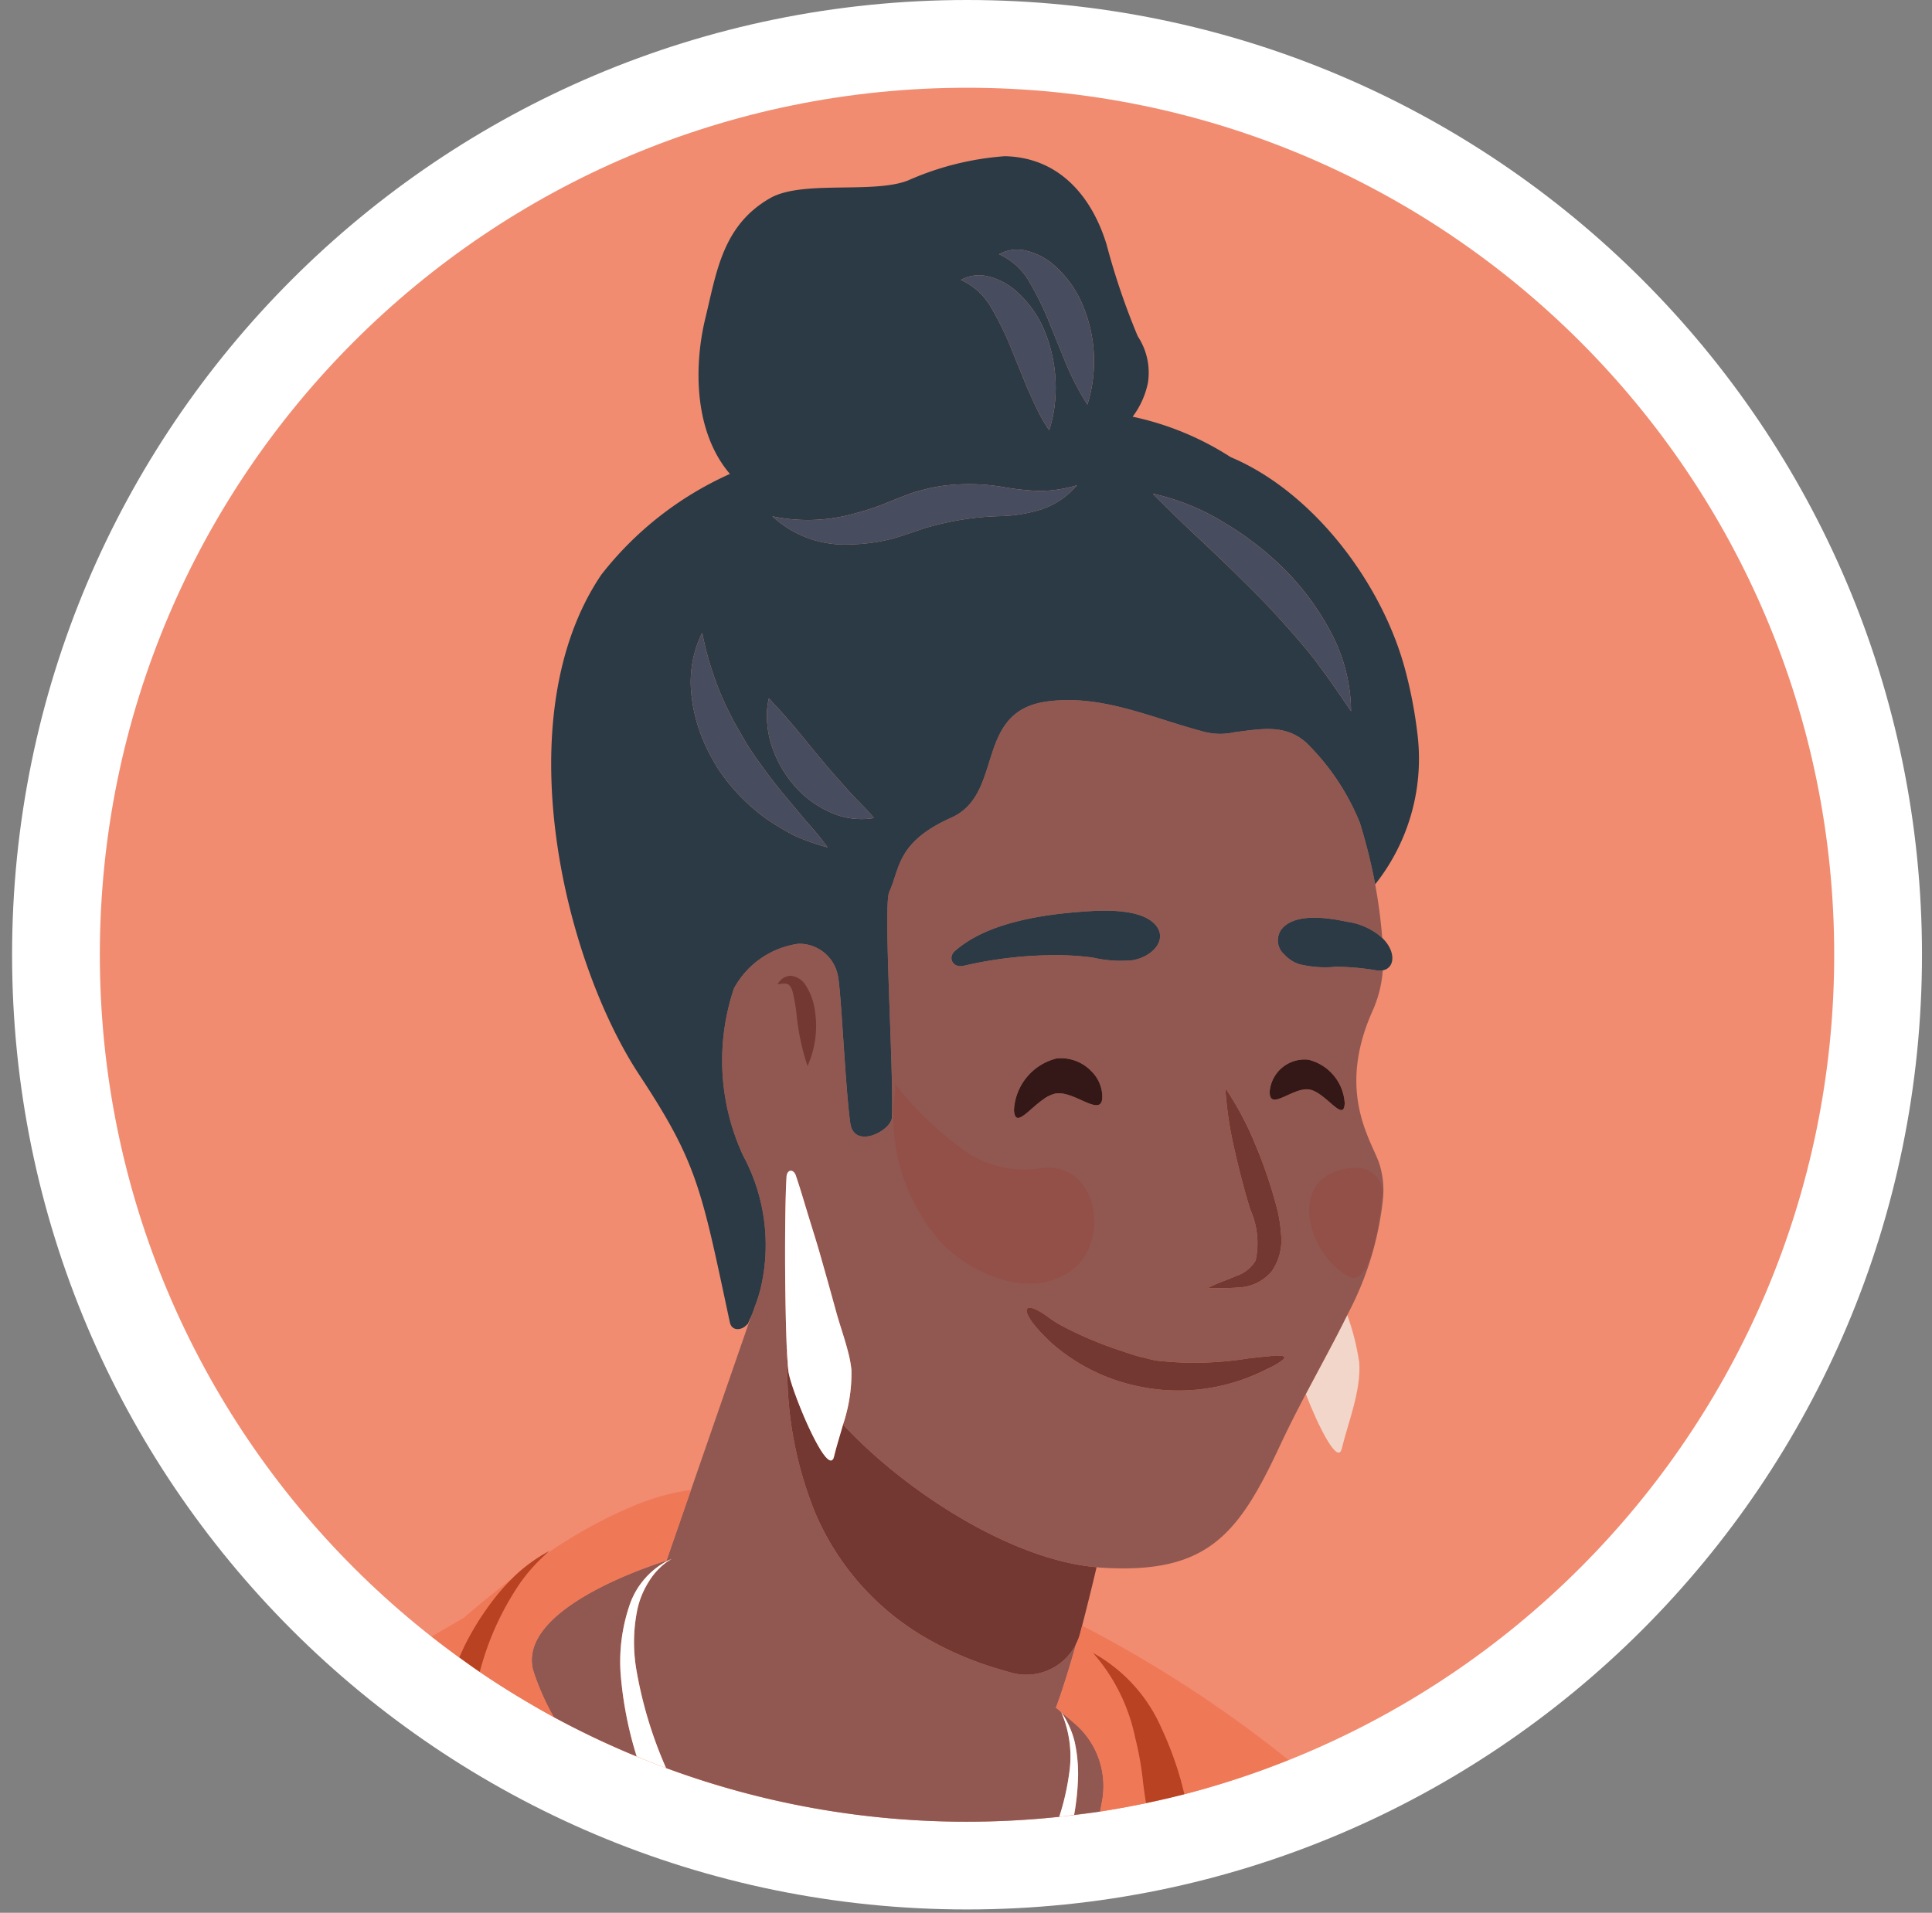 <svg width="103" height="102" fill="none" xmlns="http://www.w3.org/2000/svg"><rect width="100%" height="100%" fill="#808080" stroke="none"/><path d="M51.555 101.822c28.117 0 50.911-22.794 50.911-50.911S79.672 0 51.555 0C23.437 0 .644 22.794.644 50.91c0 28.118 22.793 50.912 50.91 50.912Z" fill="#fff"/><path opacity=".85" d="M51.555 97.143c25.533 0 46.231-20.699 46.231-46.232 0-25.533-20.698-46.232-46.231-46.232S5.323 25.378 5.323 50.911c0 25.533 20.699 46.232 46.232 46.232Z" fill="#EF7857"/><path d="M71.534 77.248c.325-1.356 1.045-3.11.929-4.603-.127-.86-.341-1.705-.638-2.521-.653 1.327-1.415 2.704-2.209 4.213.65 1.682 1.701 3.81 1.918 2.91Z" fill="#F2D6C9"/><path d="M57.476 94.635a13.33 13.33 0 0 1-.212 2.144c.463-.057.927-.108 1.386-.179l.102-.543a4.396 4.396 0 0 0-1.467-4.157l-.707-.603c.333.481.575 1.018.715 1.586.125.575.186 1.163.183 1.752Z" fill="#915851"/><path d="M73.492 61.928c-.52-1.336-2.198-3.85-.298-8.066a6.455 6.455 0 0 0 .527-2.12.941.941 0 0 1-.33.005c-.719-.125-1.448-.19-2.178-.194a5.731 5.731 0 0 1-1.963-.143 1.87 1.87 0 0 1-.793-.525.988.988 0 0 1-.036-1.444c.64-.628 1.9-.556 2.9-.383.175.03.344.063.498.096a3.517 3.517 0 0 1 1.872.86 28.155 28.155 0 0 0-.377-2.856 28.937 28.937 0 0 0-.825-3.309 12.63 12.63 0 0 0-2.853-4.25c-1.138-1.006-2.396-.723-3.785-.56a3.402 3.402 0 0 1-1.656-.02c-2.724-.703-5.47-2.032-8.427-1.605-3.839.555-2.23 4.923-5.044 6.183-2.929 1.312-2.732 2.694-3.318 3.966-.328.715.245 9.498.147 12.014-.028.72-2.018 1.744-2.221.317-.27-1.89-.486-7.108-.669-7.892a2.093 2.093 0 0 0-2.1-1.676 4.623 4.623 0 0 0-3.436 2.389 12.064 12.064 0 0 0 .488 8.903 10.046 10.046 0 0 1 .918 7.162 8.943 8.943 0 0 1-.137.466c-.042.13-.092.26-.14.39-.052.139-.091.28-.15.417l-.07.163-3.196 9.228-1.307 3.775c-1.394.442-7.915 2.692-7.113 5.841.28.872.651 1.712 1.106 2.507a46.028 46.028 0 0 0 4.417 2.094 20.092 20.092 0 0 1-.859-4.449 9.327 9.327 0 0 1 .447-3.517 4.19 4.19 0 0 1 1.985-2.429c.095-.05.192-.093.29-.132-.109.06-.214.127-.314.203-.35.266-.65.594-.88.97a4.604 4.604 0 0 0-.634 1.523 8.688 8.688 0 0 0-.036 3.298 22.37 22.37 0 0 0 1.566 5.15 46.13 46.13 0 0 0 16.047 2.865 46.716 46.716 0 0 0 4.916-.263c.242-.741.417-1.502.524-2.274a5.982 5.982 0 0 0-.417-3.309l-.166-.141c-.038-.033-.08-.06-.12-.092.142-.37.29-.799.444-1.285.204-.627.417-1.345.634-2.113a2.98 2.98 0 0 1-3.401 1.545c-.204-.053-.394-.114-.591-.171a17.514 17.514 0 0 1-4.237-1.829 14.068 14.068 0 0 1-5.683-6.537 20.24 20.24 0 0 1-1.484-7.66c-.017-.113-.042-.608-.072-1.126l.047.075c-.018-.4-.035-.865-.048-1.376a155.214 155.214 0 0 1-.035-5.66 50.2 50.2 0 0 1 .066-2.17c.024-.4.368-.445.498-.062.24.705.45 1.432.671 2.151.2.654.407 1.3.597 1.961.307 1.073.608 2.151.903 3.224.17.619.447 1.39.627 2.121.08.3.135.604.166.912a8.58 8.58 0 0 1-.449 2.897c3.24 3.503 8.915 7.208 13.499 7.608l.019.002c.055.005.113.016.168.02 5.724.385 7.38-1.724 9.61-6.508.459-.983.92-1.88 1.376-2.746.793-1.509 1.555-2.886 2.207-4.213a16.865 16.865 0 0 0 1.898-6.112 4.663 4.663 0 0 0-.23-2.084Zm-3.737-5.418a2.543 2.543 0 0 1 1.935 2.311c-.035 1.105-1.02-.588-1.894-.725-.875-.136-2.14 1.205-2.105.1a1.866 1.866 0 0 1 2.064-1.686Zm-3.102 7.983a43.895 43.895 0 0 1-.835-3.17 20.596 20.596 0 0 1-.495-3.303 16.435 16.435 0 0 1 1.58 2.955 24.69 24.69 0 0 1 1.086 3.135c.171.567.276 1.152.311 1.743a2.925 2.925 0 0 1-.493 1.933 2.43 2.43 0 0 1-1.723.866c-.563.042-1.129.054-1.693.035.499-.273 1.051-.435 1.53-.651a1.9 1.9 0 0 0 1.02-.82 4.366 4.366 0 0 0-.288-2.723Zm-7.888-6.077c.05 1.3-1.45-.27-2.48-.104-.11.021-.218.057-.319.108l-.338.198c-.692.482-1.319 1.296-1.51.88a.846.846 0 0 1-.06-.318 2.995 2.995 0 0 1 2.265-2.737 2.237 2.237 0 0 1 1.85.672c.356.343.568.808.592 1.301Zm-7.86-7.701c1.77-1.562 4.826-1.978 7.172-2.124 1.146-.072 2.908-.063 3.565.78.608.78-.234 1.661-1.265 1.834a6.62 6.62 0 0 1-2.12-.143 15.288 15.288 0 0 0-2.358-.124c-1.524.029-3.04.218-4.525.564-.588.134-.853-.447-.468-.787ZM68.4 72.505a3.54 3.54 0 0 1-.82.483 10.295 10.295 0 0 1-6.901.935 10.072 10.072 0 0 1-4.564-2.257c-1.92-1.758-1.696-2.513-.219-1.42.228.165.466.315.713.45a19.94 19.94 0 0 0 3.232 1.36c.293.1.585.196.88.281.093.027.191.042.286.067.216.055.43.114.654.151 1.628.184 3.274.144 4.892-.118.385-.043.77-.088 1.156-.12.223-.04.452-.042.675-.006.135.04.109.11.016.195Z" fill="#915851"/><path d="M58.077 48.59c-2.346.147-5.401.563-7.171 2.125-.385.34-.12.92.468.787a21.704 21.704 0 0 1 4.525-.564c.788-.02 1.577.022 2.359.124a6.62 6.62 0 0 0 2.119.143c1.03-.172 1.873-1.055 1.265-1.835-.657-.842-2.419-.851-3.565-.78ZM71.82 49.154a12.29 12.29 0 0 0-.499-.096c-1-.173-2.26-.245-2.9.383a.99.99 0 0 0 .036 1.444c.215.24.488.421.793.525.641.16 1.305.209 1.963.143.73.004 1.46.07 2.179.194.109.018.22.016.33-.005.65-.121.716-1.005-.031-1.727a3.516 3.516 0 0 0-1.872-.861Z" fill="#2B3A45"/><path d="M72.49 43.85c.339 1.085.614 2.19.824 3.308a10.77 10.77 0 0 0 2.27-7.88 24.275 24.275 0 0 0-.646-3.473c-1.229-4.717-4.947-9.586-9.33-11.43a15.624 15.624 0 0 0-5.224-2.154 4.508 4.508 0 0 0 .816-1.816 3.513 3.513 0 0 0-.543-2.472 37.715 37.715 0 0 1-1.665-4.905c-.74-2.412-2.417-4.632-5.422-4.698a15.44 15.44 0 0 0-5.165 1.295c-1.872.73-5.637-.04-7.354.945-2.542 1.458-2.853 3.967-3.446 6.396-.586 2.404-.672 5.982 1.309 8.307a18.038 18.038 0 0 0-6.857 5.374c-5.101 7.549-2.037 20.508 2.032 26.68 3.115 4.722 3.306 6.105 4.82 13.183.111.516.683.428.934.097l.01.03.043-.1.02-.046c.03-.068.07-.163.12-.275l.07-.163c.059-.137.098-.278.15-.417.048-.13.098-.26.14-.39.05-.155.096-.31.137-.466.592-2.419.265-4.971-.918-7.162a12.064 12.064 0 0 1-.488-8.904 4.622 4.622 0 0 1 3.437-2.388 2.093 2.093 0 0 1 2.1 1.676c.183.784.399 6.003.668 7.892.203 1.427 2.193.402 2.22-.317.1-2.515-.474-11.3-.145-12.014.585-1.272.388-2.654 3.317-3.966 2.814-1.26 1.206-5.629 5.044-6.183 2.957-.427 5.703.902 8.427 1.606a3.403 3.403 0 0 0 1.656.018c1.39-.162 2.647-.445 3.785.56a12.631 12.631 0 0 1 2.853 4.251ZM45.154 27.485a15.218 15.218 0 0 0 1.843-.56l.91-.367c.354-.129.697-.281 1.068-.379.05-.016.105-.021.156-.036a8.179 8.179 0 0 1 1.682-.293c.876-.068 1.757-.03 2.624.113.65.119 1.306.19 1.966.216a7.027 7.027 0 0 0 2.017-.304 4.37 4.37 0 0 1-1.837 1.269 7.971 7.971 0 0 1-2.21.378 15.254 15.254 0 0 0-3.833.575c-.309.07-.607.203-.913.297-.337.103-.704.244-1.065.333a9.57 9.57 0 0 1-2.25.305 5.666 5.666 0 0 1-4.136-1.5 9.134 9.134 0 0 0 3.978-.047Zm20.139.403a16.607 16.607 0 0 1 3.276 2.56 14.103 14.103 0 0 1 2.456 3.41 9.063 9.063 0 0 1 1.002 4.066c-.793-1.168-1.513-2.224-2.32-3.228a51.885 51.885 0 0 0-2.567-2.85 128.38 128.38 0 0 0-2.781-2.715c-.959-.9-1.926-1.808-2.903-2.807 1.358.3 2.656.829 3.837 1.564ZM54.699 13.367c.49.119.95.34 1.348.65a5.778 5.778 0 0 1 1.687 2.282 7.713 7.713 0 0 1 .238 5.276 14.037 14.037 0 0 1-1.191-2.309l-.891-2.193a16.095 16.095 0 0 0-.968-1.966 3.53 3.53 0 0 0-1.656-1.549c.437-.242.948-.31 1.433-.191Zm-2.037 1.368c.49.12.95.341 1.348.65a5.777 5.777 0 0 1 1.687 2.284 7.954 7.954 0 0 1 .504 4.136 7.212 7.212 0 0 1-.266 1.14 9.013 9.013 0 0 1-.663-1.156c-.19-.39-.356-.775-.528-1.154l-.89-2.193a16.139 16.139 0 0 0-.969-1.966 3.531 3.531 0 0 0-1.656-1.549c.437-.242.949-.31 1.433-.191ZM42.388 44.578a14.282 14.282 0 0 1-1.576-.946 10.388 10.388 0 0 1-2.568-2.698c-.08-.127-.15-.263-.225-.394a8.811 8.811 0 0 1-1.113-3.136c-.004-.03-.004-.06-.007-.09a5.96 5.96 0 0 1 .538-3.579c.133.703.314 1.397.541 2.075.136.41.282.81.444 1.198.289.68.622 1.342.996 1.979.166.289.327.58.506.863.606.911 1.26 1.789 1.959 2.63l1.1 1.316c.406.441.787.906 1.14 1.391a11.967 11.967 0 0 1-1.735-.61Zm1.793-1.302a5.443 5.443 0 0 1-1.933-1.502 6.134 6.134 0 0 1-1.142-2.12 5.087 5.087 0 0 1-.205-1.86c.015-.185.045-.37.09-.551.098.1.18.195.273.294 1.003 1.063 1.738 2.035 2.522 2.959.414.512.845.99 1.297 1.492.442.532.96.978 1.516 1.634a4.023 4.023 0 0 1-2.418-.346Z" fill="#2B3A45"/><path d="M56.323 56.443a2.995 2.995 0 0 0-2.264 2.737c-.001.109.02.217.059.318.191.416.818-.398 1.51-.88a2.35 2.35 0 0 1 .338-.198c.101-.05.209-.087.32-.108 1.029-.167 2.528 1.405 2.48.104a1.94 1.94 0 0 0-.592-1.301 2.237 2.237 0 0 0-1.85-.672ZM69.755 56.51a1.866 1.866 0 0 0-2.064 1.687c-.035 1.104 1.23-.237 2.105-.1.874.136 1.86 1.829 1.894.724a2.542 2.542 0 0 0-1.935-2.311Z" fill="#331817"/><path d="M44.945 75.961c-.172.603-.355 1.184-.48 1.706-.306 1.27-2.283-3.503-2.429-4.522a14.653 14.653 0 0 1-.087-1.181l-.047-.076c.03.518.055 1.013.072 1.125a20.237 20.237 0 0 0 1.485 7.66 14.068 14.068 0 0 0 5.682 6.538 17.515 17.515 0 0 0 4.237 1.829c.197.057.387.118.59.171a2.977 2.977 0 0 0 3.619-2.117l.104-.404c.257-.988.516-2.04.772-3.119l-.02-.002c-4.583-.4-10.259-4.105-13.498-7.608ZM65.92 68.035c-.478.217-1.03.379-1.53.652.565.019 1.13.007 1.694-.035a2.428 2.428 0 0 0 1.723-.866c.386-.567.56-1.25.493-1.933a7.621 7.621 0 0 0-.31-1.743 24.688 24.688 0 0 0-1.088-3.135 16.428 16.428 0 0 0-1.579-2.955 20.6 20.6 0 0 0 .495 3.302c.241 1.072.517 2.13.835 3.17.385.854.486 1.809.288 2.724a1.899 1.899 0 0 1-1.02.82ZM68.383 72.311a1.98 1.98 0 0 0-.675.006c-.386.032-.771.077-1.156.12a17.947 17.947 0 0 1-4.892.118c-.223-.037-.438-.096-.654-.151-.095-.025-.192-.04-.286-.067a19.025 19.025 0 0 1-.88-.282 19.938 19.938 0 0 1-3.232-1.36 6.406 6.406 0 0 1-.712-.45c-1.477-1.093-1.703-.337.218 1.421a10.073 10.073 0 0 0 4.564 2.257c2.34.5 4.78.169 6.9-.936.295-.122.57-.284.821-.481.093-.086.12-.154-.016-.195Z" fill="#733832"/><path d="M41.883 42.48a30.826 30.826 0 0 1-1.959-2.63c-.179-.282-.34-.574-.505-.863a16.995 16.995 0 0 1-.997-1.979 17.201 17.201 0 0 1-.444-1.198 15.734 15.734 0 0 1-.541-2.075 5.96 5.96 0 0 0-.538 3.58c.003.029.003.06.007.089a8.811 8.811 0 0 0 1.113 3.136c.076.131.144.267.225.394a10.386 10.386 0 0 0 2.568 2.698c.504.349 1.03.665 1.576.946.562.247 1.142.451 1.736.61a15.58 15.58 0 0 0-1.142-1.392l-1.1-1.316Z" fill="#474D5E"/><path d="M43.786 40.495c-.784-.923-1.519-1.895-2.522-2.958-.094-.1-.175-.194-.274-.294a3.64 3.64 0 0 0-.09.552 5.087 5.087 0 0 0 .206 1.859 6.135 6.135 0 0 0 1.142 2.12 5.443 5.443 0 0 0 1.933 1.502c.75.363 1.596.484 2.418.346-.556-.656-1.074-1.102-1.516-1.634-.452-.502-.883-.98-1.297-1.492ZM53.438 25.964a10.932 10.932 0 0 0-2.624-.113 8.179 8.179 0 0 0-1.682.293c-.051.015-.105.02-.156.036-.37.098-.714.25-1.069.38l-.909.366c-.602.225-1.217.412-1.843.56a9.134 9.134 0 0 1-3.978.048 5.668 5.668 0 0 0 4.136 1.499 9.58 9.58 0 0 0 2.25-.305c.36-.089.728-.23 1.065-.333.306-.094.604-.227.913-.297a15.254 15.254 0 0 1 3.834-.575 7.975 7.975 0 0 0 2.21-.378 4.372 4.372 0 0 0 1.836-1.269c-.654.199-1.333.301-2.017.304a13.841 13.841 0 0 1-1.966-.216ZM52.885 16.476c.367.633.69 1.29.968 1.966l.891 2.193c.172.38.337.765.528 1.154.192.401.414.787.663 1.155.12-.372.208-.753.266-1.14a7.954 7.954 0 0 0-.504-4.136 5.776 5.776 0 0 0-1.687-2.283 3.573 3.573 0 0 0-1.348-.65 1.984 1.984 0 0 0-1.433.192 3.53 3.53 0 0 1 1.656 1.55Z" fill="#474D5E"/><path d="M56.047 14.017a3.574 3.574 0 0 0-1.348-.65 1.984 1.984 0 0 0-1.433.191 3.53 3.53 0 0 1 1.656 1.55c.367.632.69 1.289.968 1.965l.89 2.193c.326.805.724 1.578 1.192 2.31.544-1.732.46-3.6-.238-5.276a5.776 5.776 0 0 0-1.687-2.283ZM71.026 33.86a14.103 14.103 0 0 0-2.456-3.41 16.607 16.607 0 0 0-3.276-2.561 12.264 12.264 0 0 0-3.837-1.564c.977 1 1.944 1.907 2.903 2.807.954.902 1.876 1.807 2.78 2.716.892.923 1.746 1.86 2.569 2.849.806 1.005 1.526 2.06 2.319 3.228a9.065 9.065 0 0 0-1.002-4.065Z" fill="#474D5E"/><path d="M44.6 70.031a306.58 306.58 0 0 0-.902-3.224c-.19-.66-.397-1.307-.597-1.96-.22-.72-.431-1.447-.67-2.152-.13-.383-.474-.339-.5.062-.031.523-.052 1.29-.064 2.17a155.214 155.214 0 0 0 .034 5.66c.013.511.03.976.048 1.376.025.534.054.95.087 1.182.146 1.02 2.123 5.792 2.428 4.522.126-.522.31-1.103.481-1.706a8.577 8.577 0 0 0 .448-2.897 5.832 5.832 0 0 0-.165-.912c-.18-.73-.456-1.502-.627-2.12ZM34.611 84.306c.232-.374.53-.703.88-.97.1-.075.206-.142.316-.202a2.98 2.98 0 0 0-.29.132 4.19 4.19 0 0 0-1.986 2.429 9.328 9.328 0 0 0-.447 3.517c.118 1.51.406 3.003.859 4.449.518.213 1.038.422 1.565.617a22.368 22.368 0 0 1-1.566-5.15 8.687 8.687 0 0 1 .036-3.297 4.603 4.603 0 0 1 .633-1.525ZM57.293 92.883a4.822 4.822 0 0 0-.715-1.585c.45 1.04.595 2.188.417 3.308a13.092 13.092 0 0 1-.524 2.274c.266-.028.528-.068.793-.1.128-.709.199-1.426.212-2.145a8.072 8.072 0 0 0-.183-1.752Z" fill="#fff"/><path d="M27.271 84.203c-.84.64-1.684 1.325-2.533 2.056-.564.337-1.14.673-1.725 1.007.104.082.207.164.312.245.382.295.77.585 1.16.868.12-.255.226-.515.357-.765A14.98 14.98 0 0 1 26.3 85.31c.299-.39.623-.759.97-1.106ZM57.691 86.69l-.104.404a2.955 2.955 0 0 1-.218.572c-.216.768-.43 1.486-.633 2.113-.154.487-.301.915-.443 1.285.038.033.081.06.12.092l.165.141.706.603a4.395 4.395 0 0 1 1.468 4.157l-.102.543a45.964 45.964 0 0 0 2.444-.448 49.301 49.301 0 0 1-.147-1.015 16.724 16.724 0 0 0-.43-2.474 9.857 9.857 0 0 0-2.25-4.523 8.428 8.428 0 0 1 3.652 4.008c.392.837.72 1.704.979 2.591.094.32.169.628.246.938a45.836 45.836 0 0 0 5.546-1.828 65.619 65.619 0 0 0-10.999-7.16ZM33.807 80.287a25.628 25.628 0 0 0-4.725 2.609c-.503.452-.955.96-1.346 1.512a15.161 15.161 0 0 0-1.834 3.668c-.122.356-.223.718-.326 1.079.746.507 1.508.993 2.286 1.455.548.329 1.1.651 1.664.957a13.237 13.237 0 0 1-1.106-2.507c-.802-3.15 5.72-5.399 7.113-5.841l1.307-3.775c-1.042.155-2.06.438-3.033.843Z" fill="#EF7857"/><path d="M62.898 94.74a18.168 18.168 0 0 0-.979-2.592 8.428 8.428 0 0 0-3.651-4.008 9.857 9.857 0 0 1 2.25 4.523c.205.813.348 1.64.43 2.474.043.33.094.673.146 1.015.689-.144 1.373-.3 2.05-.475-.077-.31-.152-.619-.246-.938ZM26.301 85.31a14.98 14.98 0 0 0-1.46 2.304c-.13.25-.237.51-.355.765.361.262.721.524 1.09.776.103-.361.204-.723.326-1.079.442-1.3 1.06-2.534 1.834-3.668a9.148 9.148 0 0 1 1.346-1.512c.07-.063.134-.13.206-.19-.743.396-1.423.9-2.017 1.497-.347.347-.671.717-.97 1.106Z" fill="#B84222"/><path opacity=".3" fill-rule="evenodd" clip-rule="evenodd" d="M47.662 57.733c.167.211-.025.969-.03 1.211a10.213 10.213 0 0 0 2.527 7.301c1.665 1.717 4.71 3.06 6.892 1.556 2.224-1.533 1.502-5.97-1.62-5.5a5.537 5.537 0 0 1-4.258-1.128 18.009 18.009 0 0 1-3.51-3.44ZM71.835 68.039c-2.314-1.394-3.11-5.314.02-5.734.25-.036.503-.038.752-.006a1.312 1.312 0 0 1 1.078 1.45c-.147 1.48-.63 5.024-1.85 4.29Z" fill="#963D36"/><path d="M43.05 56.844a12.51 12.51 0 0 1-.58-2.72 9.256 9.256 0 0 0-.21-1.224.762.762 0 0 0-.204-.383c-.11-.097-.354-.071-.603-.024a.824.824 0 0 1 .683-.46 1.052 1.052 0 0 1 .813.499c.28.44.455.94.51 1.459.136.97-.006 1.96-.408 2.853Z" fill="#733832"/></svg>